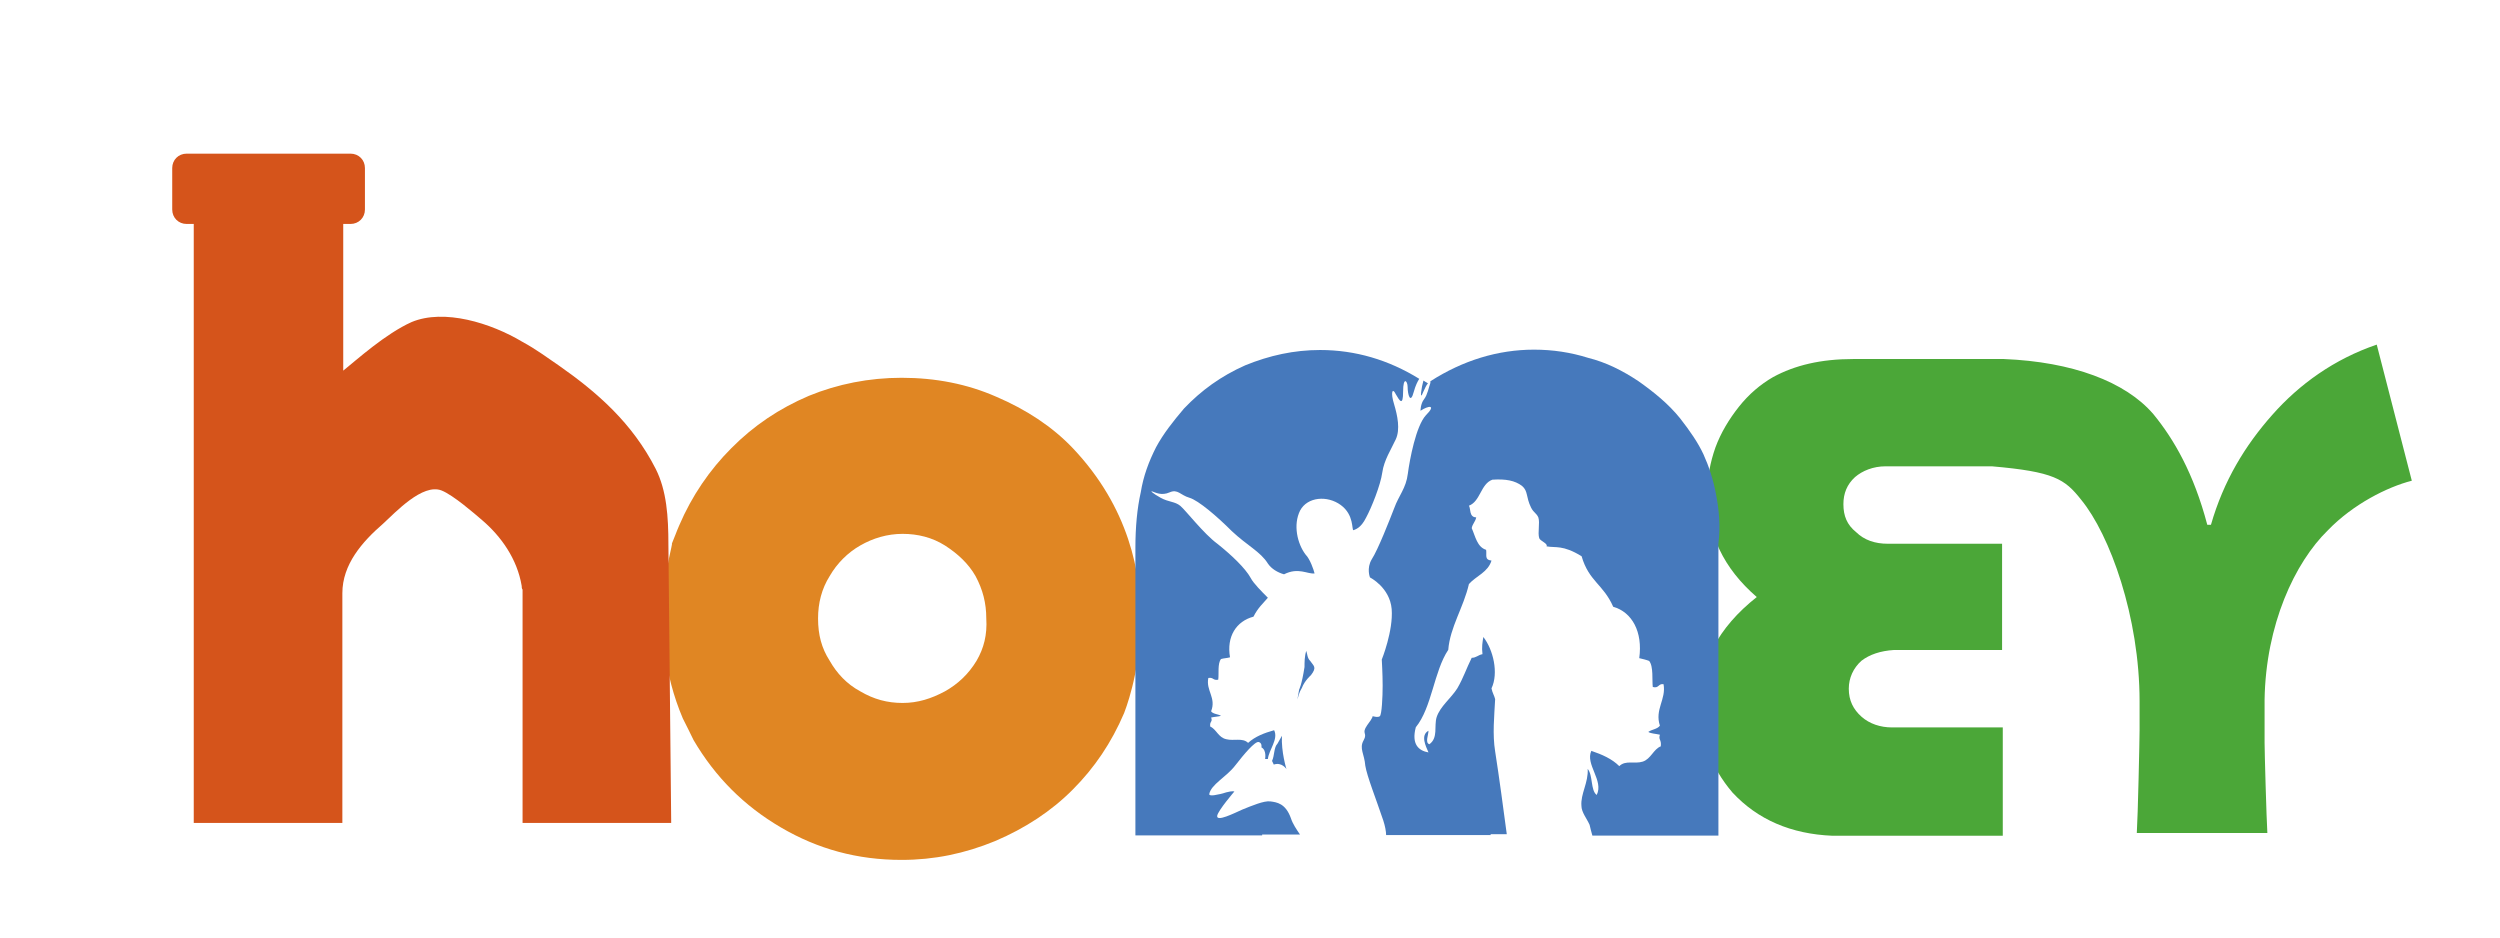 <?xml version="1.0" encoding="utf-8"?>
<!-- Generator: Adobe Illustrator 18.1.1, SVG Export Plug-In . SVG Version: 6.00 Build 0)  -->
<svg version="1.1" id="圖層_1" xmlns="http://www.w3.org/2000/svg" xmlns:xlink="http://www.w3.org/1999/xlink" x="0px" y="0px"
	 viewBox="0 1212 1440 540" enable-background="new 0 1212 1440 540" xml:space="preserve">
<g>
	<g>
		<path fill="#E08623" d="M393.3,1625.8c2.1,4.2,4.2,8.3,6.2,12.5c12.5,21.3,29.1,37.9,50.3,50.3c21.3,12.5,44.1,18.7,69.5,18.7
			c18.7,0,36.3-3.6,54-10.9c17.1-7.3,32.2-17.1,44.6-29.6c12.5-12.5,22.3-27,29.6-44.1c0.5-1.6,34.8-84.6-29.6-152.6
			c-11.9-12.5-27-22.3-44.1-29.6c-16.6-7.3-34.8-10.9-54.5-10.9c-18.7,0-36.8,3.6-53.4,10.4c-17.1,7.3-31.7,17.1-44.6,30.1
			c-12.5,12.5-22.8,27.5-30.1,44.6c-1.6,3.6-2.6,6.7-4.2,10.4C388.2,1525.2,371,1573.4,393.3,1625.8z M562.5,1592.6
			c-4.7,7.8-10.9,13.5-18.2,17.6c-7.8,4.2-15.6,6.7-24.4,6.7c-8.8,0-16.6-2.1-24.4-6.7c-7.8-4.2-13.5-10.4-17.6-17.6
			c-4.7-7.3-6.7-15-6.7-24.4c0-8.8,2.1-17.1,6.7-24.4c4.2-7.3,10.4-13.5,17.6-17.6c7.3-4.2,15.6-6.7,24.4-6.7
			c8.8,0,17.1,2.1,24.4,6.7c7.3,4.7,13.5,10.4,17.6,17.6c4.2,7.8,6.2,15.6,6.2,24.4C568.7,1577.6,566.7,1585.4,562.5,1592.6z"/>
	</g>
	<path fill="#D5541B" d="M385,1525.7c0-16.1-1-31.1-7.3-43.6c-13.5-26.5-33.7-44.1-56-59.7c-6.2-4.2-13-9.3-20.8-13.5
		c-18.2-10.9-45.1-19.2-63.8-11.4c-15,6.7-31.7,21.8-39.4,28V1341h4.2c4.7,0,8.3-3.6,8.3-8.3v-23.9c0-4.7-3.6-8.3-8.3-8.3h-94.4
		c-4.7,0-8.3,3.6-8.3,8.3v23.9c0,4.7,3.6,8.3,8.3,8.3h1h3.1V1686h85.6v-132.3c0-16.6,11.4-29.6,23.4-40c7.3-6.7,22.8-23.4,33.7-19.2
		c6.7,2.6,19.2,13.5,23.4,17.1c10.9,9.3,20.2,22.3,22.8,37.9c0,0.5,0,1.6,0.5,2.1v132.8v1.6h85.6v-1.6L385,1525.7z"/>
	<path fill="#4BA738" d="M1340.9,1517.4c14.5-15,34.2-24.9,48.3-28.5l-20.2-78.4c-24.4,8.3-44.6,22.8-60.2,40.5
		c-15.6,17.6-28,37.9-35.3,63.3h-2.1c-7.8-29.6-19.2-49.3-31.1-63.8c-16.1-18.7-46.7-30.1-86.1-31.7l0,0h-81.5h-5.2
		c-18.7,0-33.7,3.6-46.2,10.4c-7.3,4.2-14,9.9-19.7,17.1s-10.4,15-13.5,23.4c-3.1,8.8-4.7,17.6-4.7,26.5c0,23.4,9.3,43.1,28.5,59.7
		c-22.3,17.6-33.2,38.4-33.2,62.8c0,8.8,1.6,17.6,5.2,25.9c3.1,8.8,7.8,16.6,14,23.9c14.5,15.6,33.7,23.9,57.6,24.9h11.4h86.7V1631
		h-56h-7.8c-6.7,0-13-2.1-17.6-6.2c-4.7-4.2-7.3-9.3-7.3-16.1c0-6.2,2.6-11.9,7.3-16.1c4.7-3.6,10.9-5.7,18.7-6.2h5.7h56.6v-61.2
		h-56.6h-9.3c-7.3,0-13.5-2.1-18.2-6.7c-5.2-4.2-7.3-9.3-7.3-16.1c0-6.2,2.1-11.4,6.7-15.6c4.2-3.6,10.4-6.2,17.6-6.2h10.9h50.3
		c35.8,3.1,42,7.3,51.4,19.2c16.6,20.2,33.7,67.5,33.7,116.2v16.6c0,5.2-1,50.3-1.6,59.2h75.2c-0.5-7.8-1.6-46.7-1.6-51.9v-24.9
		C1305.1,1571.9,1321.7,1536.1,1340.9,1517.4z"/>
	<g>
		<g>
			<g>
				<path fill="#4679BC" d="M735.8,1640.4c-2.1,2.1-1.6,6.7-3.1,9.9c0.5,1,1,2.1,1,2.1c4.7-1.6,7.3,2.6,7.3,2.6s-3.1-9.9-2.6-19.2
					L735.8,1640.4z"/>
			</g>
			<g>
				<path fill="#4679BC" d="M731.7,1673.6c-3.6-0.5-10.9,2.6-16.1,4.7c-4.7,2.1-15,7.3-14.5,3.6c0.5-3.1,9.9-14,9.9-14
					s-1-0.5-4.7,0.5c-3.1,1-3.6,1-6.7,1.6c-3.1,0.5-3.1-0.5-3.1-0.5c1-5.7,9.9-9.9,15-16.6c5.2-6.7,11.4-14,13.5-13.5
					c2.1,0.5,1.6,3.1,1.6,3.1c3.1,1.6,2.1,6.7,2.1,6.7s1,0,1.6,0c0.5-5.2,6.2-11.4,3.6-16.6c-5.7,1.6-10.9,3.6-15,7.3
					c-3.1-3.1-8.3-1-12.5-2.1c-4.7-1-5.7-5.7-9.3-7.3c-0.5-3.1,1.6-2.6,0.5-5.2c2.1-0.5,4.2-0.5,5.7-1c-1.6-1-4.7-1-5.7-2.6
					c3.1-7.8-3.1-11.9-1.6-19.2c3.1-0.5,2.6,1.6,5.7,1c0.5-3.1-0.5-9.3,1.6-11.9c1.6-0.5,3.6-0.5,5.2-1
					c-2.1-11.9,3.6-20.8,13.5-23.4c2.6-5.2,5.7-7.8,8.3-10.9c-3.6-3.6-8.3-8.3-9.9-11.4c-3.1-5.7-11.4-13.5-19.2-19.7
					c-7.8-5.7-18.2-19.2-21.3-21.8c-3.1-2.6-6.7-2.1-11.4-4.7c-4.7-2.6-6.2-4.2-4.7-3.6c1.6,0.5,5.2,2.6,9.9,0.5s6.2,1.6,11.4,3.1
					s16.1,10.9,24.4,19.2c8.8,8.3,16.6,11.9,20.8,18.7c2.1,3.1,5.7,5.2,9.3,6.2c8.3-4.2,13.5,0,17.6-0.5c-0.5-2.1-2.6-8.3-5.2-10.9
					c-4.7-6.2-7.3-17.1-3.1-25.4c4.2-7.8,15.6-8.8,23.4-3.1c7.8,5.7,6.2,14.5,7.3,14.5c1-0.5,4.2-1,7.3-7.3
					c3.1-5.7,8.3-18.7,9.3-25.9s5.2-13.5,7.8-19.2c2.6-5.7,1-13.5-1-20.2c-2.1-6.7-1-9.9,1-5.7c2.1,3.6,4.2,7.3,4.2-1.6
					c0-8.8,2.6-6.2,2.6-2.6c0,4.2,1.6,10.4,3.6,2.6c1-3.6,2.1-5.7,3.1-7.3c-17.6-10.9-36.8-16.6-57.1-16.6c-15,0-29.1,3.1-43.1,8.8
					c-14,6.2-25.4,14.5-35.3,24.9c-6.2,7.3-11.9,14.5-16.1,22.3c-4.2,8.3-7.3,16.6-8.8,25.9c-2.1,9.3-3.1,20.2-3.1,32.2v9.3v156.2
					H727v-0.5h21.8c-2.1-3.1-4.2-6.2-5.2-9.3C740.5,1674.6,735.3,1674.1,731.7,1673.6z"/>
			</g>
			<g>
				<path fill="#4679BC" d="M752.4,1586.9c-1,3.1-1,6.7-1,9.3c-1.6,10.4-3.1,13-3.1,13l-1,5.7c0.5-1.6,1-4.2,2.6-6.7
					c1.6-4.2,5.2-7.3,5.2-7.3c3.6-4.7,1.6-5.2-0.5-8.3C753,1591.1,753,1588.5,752.4,1586.9z"/>
			</g>
			<g>
				<path fill="#4679BC" d="M988.5,1497.1c-1.6-8.8-4.2-16.6-7.3-23.4c-3.1-6.7-7.8-13.5-13.5-20.8c-6.7-8.3-15-15-23.9-21.3
					c-9.3-6.2-18.7-10.9-29.1-13.5c-9.9-3.1-20.2-4.7-31.1-4.7c-20.8,0-41,6.2-59.7,18.2c0,0.5,0,0.5,0,1c-1,2.6-1.6,6.7-3.6,9.3
					c-2.1,2.6-2.1,6.7-2.1,6.7c4.7-3.1,9.3-3.6,3.1,2.6c-5.7,6.2-9.3,25.4-10.4,33.7c-1,8.3-5.2,12.5-7.8,19.7
					c-2.6,6.7-9.3,23.9-13,29.6c-3.1,5.2-1,10.4-1,10.4s11.4,5.7,12.5,18.2c1,12.5-5.7,29.1-5.7,29.1s0.5,8.3,0.5,15
					s-0.5,16.6-1.6,17.6c-1,1-4.2,0-4.2,0s0.5,0.5-3.1,5.2c-3.6,5.2,0.5,4.2-2.1,8.8s0.5,7.8,1,14.5c1,6.2,6.2,19.2,10.4,31.7
					c1,3.1,1.6,6.2,1.6,8.3h60.2v-0.5h9.3c-2.1-15.6-4.2-31.7-6.7-47.7c-1.6-9.9-0.5-20.2,0-30.1c-0.5-2.1-1.6-3.6-2.1-6.2
					c4.2-8.8,1-22.3-4.7-29.6c-0.5,3.1-1,5.7-0.5,9.9c-2.6,0.5-3.6,2.1-6.2,2.1c-3.1,6.2-4.7,11.4-8.3,17.6
					c-3.6,5.7-9.9,10.4-11.9,16.6c-1.6,5.2,1,11.9-4.2,15.6c-2.6-1-0.5-5.2-0.5-7.8c-4.7,2.6-1.6,8.8,0,12.5
					c-5.7-1-9.9-4.7-7.3-14.5c9.3-11.4,10.4-32.2,18.7-44.6c1-13,8.8-24.4,11.9-37.9c4.2-4.7,10.9-6.7,13-13.5
					c-4.2-0.5-2.6-3.1-3.1-6.2c-5.2-1.6-6.2-7.8-8.3-12.5c0.5-2.6,2.1-3.6,2.6-6.2c-4.2,0-3.1-5.2-4.2-6.7c6.7-2.6,6.7-12.5,13.5-15
					c7.8-0.5,13,0.5,17.1,3.6c3.6,3.1,2.1,6.2,5.2,12.5c1.6,3.1,3.1,3.1,4.2,5.7c1,3.1-0.5,8.8,0.5,11.9c0.5,1.6,5.2,3.1,4.2,4.7
					c5.2,1,9.3-1,20.2,5.7c4.2,14.5,12.5,16.1,18.2,29.1c10.9,3.1,17.1,14.5,15,29.6c2.1,0.5,4.2,1,5.7,1.6c2.6,3.1,1.6,11.4,2.1,15
					c3.6,1,3.1-2.1,6.2-1.6c1.6,8.8-5.2,14.5-2.1,23.9c-1.6,2.1-4.7,2.1-6.7,3.6c1.6,1,4.2,1,6.7,1.6c-1,3.1,1,2.6,0.5,6.7
					c-4.2,1.6-5.7,7.3-10.4,8.8s-9.9-1-13.5,2.6c-4.2-4.2-9.9-6.7-16.1-8.8c-3.6,7.8,7.3,17.1,3.1,25.4c-3.6-2.6-2.1-11.4-5.2-15
					c0.5,7.8-4.2,14.5-3.6,21.3c0,3.6,3.1,7.3,4.7,10.9c0.5,2.1,1,4.2,1.6,6.2h72.6v-156.2v-11.9
					C991.1,1514.8,990.1,1505.4,988.5,1497.1z"/>
			</g>
			<g>
				<path fill="#4679BC" d="M819.9,1437.5c1-2.1,1.6-3.6,2.6-4.7c-1-0.5-1.6-1-2.6-1.6C818.9,1434.4,817.3,1444.2,819.9,1437.5z"/>
			</g>
		</g>
	</g>
</g>
</svg>
